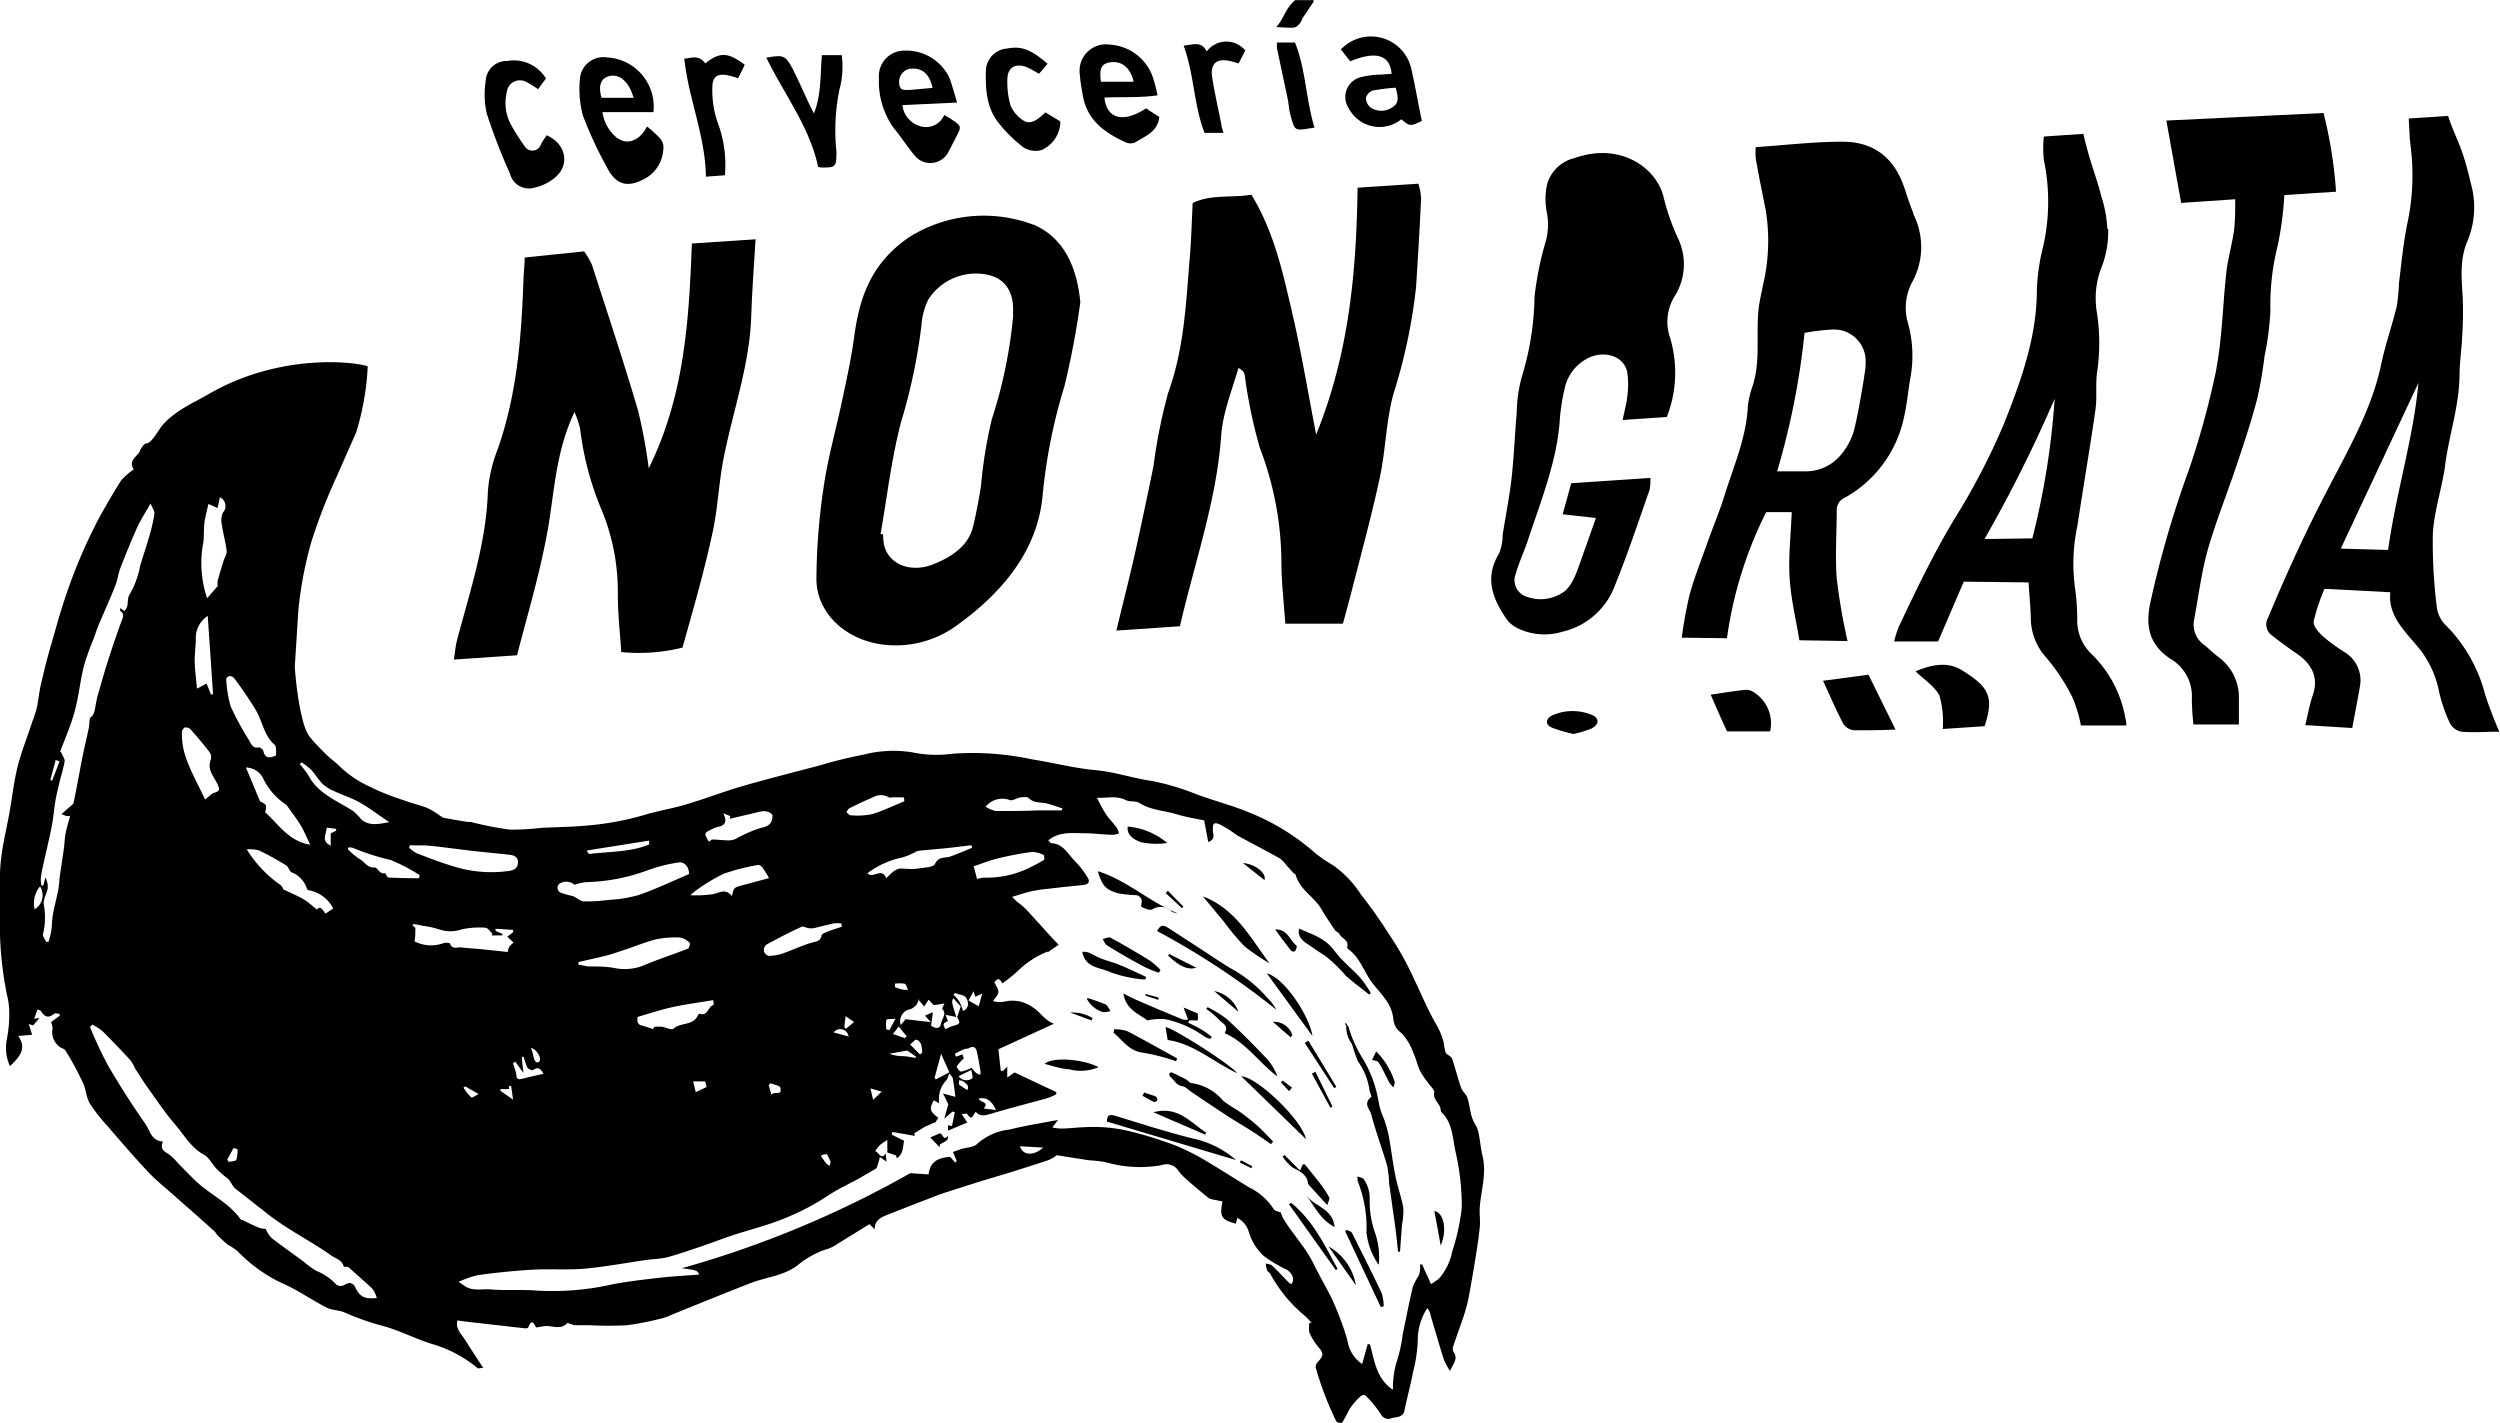 <svg xmlns="http://www.w3.org/2000/svg" viewBox="0 0 231.62 131.82"><defs><style>.cls-1{fill-rule:evenodd;}</style></defs><title>Recurso 2</title><g id="Capa_2" data-name="Capa 2"><g id="Capa_1-2" data-name="Capa 1"><path class="cls-1" d="M154.42,38.65a11.23,11.23,0,0,0,.23-7.61,4.51,4.51,0,0,1,.5-3.59,5.56,5.56,0,0,0,.29-5.42,20.7,20.7,0,0,1-1.31-3.76c-.65-2.72-4-5.14-8.27-3.62a3.47,3.47,0,0,0-2.5,2.34,6.22,6.22,0,0,0-.05,2.68,5.9,5.9,0,0,1-.14,2.83,29.63,29.63,0,0,0-1,5A26.38,26.38,0,0,1,141,34.88a13.26,13.26,0,0,0-.48,3.38c-.18,2-.25,4-.47,6-.2,1.76-.55,3.52-.83,5.28a4.62,4.62,0,0,1-.34,1.75c-1.38,2.25-.59,4.25.79,6.19a2.83,2.83,0,0,0,.95.73,5.67,5.67,0,0,0,4.16.31,6.82,6.82,0,0,0,4.84-4.28c1.19-2.93,2.17-5.9,3.21-8.85a4.26,4.26,0,0,0,.07-1.11l-7.33.49c-.27,1-.52,1.88-.79,2.88l3.08.34c-.6,1.7-1.16,3.29-1.73,4.87a8,8,0,0,1-.45,1,3.8,3.8,0,0,1-.62.84,3.7,3.7,0,0,1-3.5.62,1.61,1.61,0,0,1-1.13-2.16c.28-1,.75-2,1.09-3,1.24-3.76,2.76-7.48,3-11.38a18.1,18.1,0,0,1,.43-2.72,4.07,4.07,0,0,1,1.89-2.72c1.6-1,3.62-.42,3.92,1.14a8.07,8.07,0,0,1,0,2.3c-.08.67-.26,1.34-.43,2.13l4.17-.28"/><path class="cls-1" d="M200.71,11.18c.48,2.68.92,5.12,1.37,7.62l5-.34A24.64,24.64,0,0,1,207,21.2c-.18,1.35-.58,2.69-.73,4-.35,3.11-.38,6.22-1,9.35a77.88,77.88,0,0,1-2.46,8.94,95.66,95.66,0,0,0-3.63,12.54c-.37,2-.08,3.68,1.89,5a4,4,0,0,1,2,3.71,22.68,22.68,0,0,0,.15,2.38l4.21,0c0-.93,0-1.66,0-2.38a4.63,4.63,0,0,0-1.95-3.91c-.4-.31-.77-.66-1.16-1a2.34,2.34,0,0,1-1.06-2.32c.42-2.16.67-4.35,1.26-6.48.74-2.62,1.79-5.21,2.66-7.82.68-2,1.36-4.07,1.91-6.12a37.91,37.91,0,0,0,.71-4.06,27.59,27.59,0,0,0,.55-4.21,22.55,22.55,0,0,1,.68-6.09,30.6,30.6,0,0,0,.61-4.66l4.79-.31a41,41,0,0,0-1.16-7.29l-14.57.7"/><path class="cls-1" d="M124.44,57.7c.3-1.09.54-2,.76-2.82.9-3.55,1.88-7.09,2.64-10.66.55-2.56.57-5.19,1.26-7.73a50.64,50.64,0,0,0,2.1-9.93c.17-2.72.34-5.44.46-8.15a5.49,5.49,0,0,0-.25-1.39l-5.63.37c-.12,7.69-.75,15.25-3.84,22.87-.77-3.94-1.37-7.65-2.23-11.32s-1.64-7.4-3.77-10.9c-1.86.31-3.75-.06-5.44.77-.09,1.78-.13,3.48-.28,5.19-.35,4.16-.51,8.32-2,12.42a50.08,50.08,0,0,0-1.35,6.75q-.84,4.13-1.75,8.25c-.52,2.28-1.1,4.55-1.69,7l5.89-.4c1.36-5.92,3.41-11.69,3.82-17.67.15-2.09,1-4.18,1.6-6.26.48.26.55.49.59.72a45.79,45.79,0,0,0,1.39,6.68,30,30,0,0,1,2,10.58c0,1.87.23,3.74.36,5.71l5.32,0"/><path class="cls-1" d="M60.11,43.42a49.21,49.21,0,0,0-1-5.4c-1.33-4.52-2.82-9-4.27-13.49a7.63,7.63,0,0,0-.72-1.24l-5.51.57c0,.75-.08,1.25-.1,1.76-.19,5.37-.55,10.73-2.4,16a13.43,13.43,0,0,0-.91,3.93c-.14,4.65-1.63,9.15-2.84,13.69-.16.6-.2,1.2-.31,1.87l5.85-.4c1-3.84,2.1-7.55,2.79-11.3s.74-7.42,2.53-11.23a7.75,7.75,0,0,1,.53,1.56,27.83,27.83,0,0,0,2,7.53,19.84,19.84,0,0,1,1.49,7.81c0,1.76.2,3.52.32,5.33A16.67,16.67,0,0,0,63.23,60c1-3.57,2-7,2.76-10.54.52-2.3.59-4.66,1.05-7,.87-4.39,2.42-8.7,2.56-13.15.08-2.33.25-4.66.4-7.14l-5.9.39c-.27,7.11-.67,14.09-4,20.84"/><path class="cls-1" d="M183.87,67.28c.87-2.68.47-3.62-2.15-5.21-1.12-.68-2.48-.63-4.25.13.76.74,1.82,1.41,2.23,2.28a8.89,8.89,0,0,1,.29,3.06l3.88-.26"/><path class="cls-1" d="M175.62,67.6c-.87-1.78-1.67-3.38-2.51-5.09l-4.21.56c.65,1.42,1.22,2.73,1.88,4a1.35,1.35,0,0,0,1,.59c1.2,0,2.4,0,3.88-.07"/><path class="cls-1" d="M164,67.75a3.39,3.39,0,0,0-1.39-3.53,1.35,1.35,0,0,0-.88-.31c-1.1.11-2.2.3-3.24.45.54,1.22,1,2.3,1.52,3.4h4"/><path class="cls-1" d="M145.79,68a10.38,10.38,0,0,0,1.65-.5c.76-.38.75-1,0-1.28a4.66,4.66,0,0,0-3.5,0c-.72.29-.85.87-.19,1.18a13.37,13.37,0,0,0,2.07.61"/><path class="cls-1" d="M177.29,19.82c-.29-.73-.54-1.46-.78-2.2-.93-2.94-2.83-4.5-5.84-4.49-2.64,0-5.28.32-8,.5a5.7,5.7,0,0,0,0,1.09c.28,1.56.59,3.12.91,4.68a17.74,17.74,0,0,1-.22,6.92c-.16.8-.36,1.61-.44,2.42-.23,2.31.19,4.62-.51,6.93a8.52,8.52,0,0,0-.48,2c-.13,2.9-1.36,5.64-2.22,8.43-.4,1.28-.94,2.55-1.39,3.82-.61,1.72-1.29,3.43-1.78,5.16a40.88,40.88,0,0,0-.73,4l4.19.05a37.41,37.41,0,0,1,3.63-11.68H166c-.08,2.07-.31,4-.2,6s.58,3.84.91,5.87l4.46.07a56.69,56.69,0,0,1-1-5.78c-.16-2.12,0-4.26,0-6.39a1.24,1.24,0,0,1,.79-1.13,11.15,11.15,0,0,0,5.45-7.47c.28-1.21.37-2.44.59-3.65a11.3,11.3,0,0,0-.22-5,5.06,5.06,0,0,1,.41-3.89,6.73,6.73,0,0,0,.08-6.23m-4.55,15.07c-.31,1.71-.55,3.43-1,5.13a6.17,6.17,0,0,1-1.19,2.12,4.25,4.25,0,0,1-3.37,1.5l-2.51,0a70.9,70.9,0,0,0,2.54-12.83,19.84,19.84,0,0,1,2.59-.31,2.93,2.93,0,0,1,3.07,3,6.3,6.3,0,0,1-.15,1.36"/><path class="cls-1" d="M226.54,43.05c.37-2.76,1.3-5.47,1.33-8.25,0-1.18.19-2.36.24-3.54a34.85,34.85,0,0,0,.06-3.54c-.09-1.81-.33-3.61.44-5.41a8.08,8.08,0,0,0,.33-5.24c-.24-1-.38-1.57-.68-2.53-.43-1.39-.92-2.19-1.45-3.8l-3.65.24c.11,1.64.06,1.67.19,2.66a21.16,21.16,0,0,1-.33,7.13c-.37,1.84-.53,3.61-.76,5.47a18.77,18.77,0,0,1-.2,2.12c-.43,1.79-1.05,3.52-1.43,5.31-.82,4-2.86,7.62-4.78,11.31-2.11,4-4,8.12-5.72,12.26a1.23,1.23,0,0,0,.35,1.62c.72.57,1.47,1.12,2.24,1.65,1.5,1,2.11,2.28,1.56,3.88-.3.86-.45,1.76-.7,2.79l4.35.27c.26-1.38.5-2.64.72-3.89a3.06,3.06,0,0,0-1.46-3.16,15.75,15.75,0,0,1-2-1.47c-.41-.39-.9-.94-.83-1.38a18.21,18.21,0,0,1,1-3l6.1.32c-.26,2.28,1.53,3.76,2.84,5.42A9.45,9.45,0,0,1,226,64.2a14.22,14.22,0,0,0,1,2.84,1.52,1.52,0,0,0,1.05.75c1.12.1,2.26,0,3.51,0a36.25,36.25,0,0,1-1.33-3.48A14,14,0,0,0,226.67,58a2.93,2.93,0,0,1-.88-1.57,47.48,47.48,0,0,1-.39-7c.12-2.12.86-4.23,1.14-6.35m-5.29,7.87-4.38-.12,7.19-15.35c-.45,5.07-2.06,10.13-2.81,15.47"/><path class="cls-1" d="M150.14,25.63a1.23,1.23,0,0,1-1.22,1.26.73.73,0,0,1-.85-.8,1.31,1.31,0,0,1,1.12-1.32.79.79,0,0,1,.95.86"/><path class="cls-1" d="M195.24,21.22a11.28,11.28,0,0,0-.55-3c-.52-2.06-1.05-3.11-1.67-5.82l-3.66.25a9.92,9.92,0,0,0,0,2.18,18.78,18.78,0,0,1-.08,8.07,18.73,18.73,0,0,0-.57,4c0,4.29-1.45,8.35-3.06,12.39A62.9,62.9,0,0,1,181,48.2c-1.94,3.25-3.53,6.58-5.11,9.93a10.83,10.83,0,0,0-.4,1.3l4.07,0,2.38-5.54,6,.07c.08,1.21.18,2.24.21,3.29a5.47,5.47,0,0,0,1.42,3.66A18.52,18.52,0,0,1,192,64.59a12.44,12.44,0,0,1,.79,2.62H197c0-.39-.08-.61-.12-.83a10.83,10.83,0,0,0-3.09-5.77,4.3,4.3,0,0,1-1.34-3,20.85,20.85,0,0,0-.22-3.26,16.82,16.82,0,0,1,.25-5.7c.53-3.56,1.15-7.12,1.66-10.69.16-1.13,0-2.27.14-3.4a18.5,18.5,0,0,0,0-5.56,7.94,7.94,0,0,1,.5-4.44,9.19,9.19,0,0,0,.54-3.35M188.3,49.88l-4.44.06a128.72,128.72,0,0,0,6.5-13,71.75,71.75,0,0,1-2.06,12.91"/><path class="cls-1" d="M95.74,20.82A13,13,0,0,0,84.19,22c-3.61,2.49-4.59,5.77-5.06,9.26-.26,1.94-.69,3.87-1.1,5.8-.56,2.69-1.33,5.36-1.72,8.06a59.39,59.39,0,0,0-.67,8.51c0,3.2,2.77,5.74,6.35,6.11a9.57,9.57,0,0,0,6.7-1.83c4.56-3.28,7.53-7.27,7.92-12.15a50.61,50.61,0,0,1,2-9.95A76.44,76.44,0,0,0,100.09,28c-.37-3.89-1.93-6.15-4.35-7.2m-1.86,8.34a44.24,44.24,0,0,1-2,9.74,43,43,0,0,0-1,6.19c-.21,1.26-.43,2.51-.74,3.76-.4,1.63-1.8,2.7-3.62,3.43-2.19.88-4.23,0-4.63-1.83a6,6,0,0,1-.07-.94l-.24,0c.61-3.45,1-6.94,1.89-10.35a52.26,52.26,0,0,0,1.9-9A6.54,6.54,0,0,1,86,27.76a5.24,5.24,0,0,1,5.52-2.3c1.72.38,2.49,1.76,2.32,3.7"/><path class="cls-1" d="M60,11.75c.22.2.37.31.5.44.48.47,1.09.83.95,1.7A3.3,3.3,0,0,1,60,16.4c-1.47.89-2.79,1.07-3.78-.92A36.15,36.15,0,0,1,54,10.69a9.6,9.6,0,0,1-.26-3.51,2.18,2.18,0,0,1,2.5-1.86,4.57,4.57,0,0,1,4.3,5.07l-4.72,0A3.68,3.68,0,0,0,57,12.63c.95.88,2.19.52,2.93-.88M58.68,9c-.42-1.47-1.33-2.2-2.27-1.94-.75.22-1,.86-.68,2l3,0"/><path class="cls-1" d="M88.68,9.5l-5.08.24a2.33,2.33,0,0,0,1.53,1.91,1.83,1.83,0,0,0,2.35-1c.26.16.49.28.7.42.91.63.91.64.41,1.62-.25.46-.47.93-.72,1.39a1.88,1.88,0,0,1-3.13.33c-.68-.82-1.26-1.73-1.94-2.55a7.42,7.42,0,0,1-1.37-4.63,2.36,2.36,0,0,1,2.38-2.54A4.42,4.42,0,0,1,88,7.3c.23.67.42,1.36.67,2.2M86.4,8.14c-.29-1.33-1-1.89-2.09-1.77a1.23,1.23,0,0,0-1,1.37c.06.55.25.65,1.12.58l2-.18"/><path class="cls-1" d="M50.59,7.27c-.24.31-.47.61-.73,1a9.25,9.25,0,0,0-1-.62,1.23,1.23,0,0,0-1.91.9,4.23,4.23,0,0,0,.39,3,19.34,19.34,0,0,0,1.27,2,.83.83,0,0,0,1.51-.19c.15-.29.35-.56.52-.83,1.87.82,2.2,2.84.68,4a4.26,4.26,0,0,1-1.71.83,1.81,1.81,0,0,1-2.36-1.27,55,55,0,0,1-2.15-5.56A8.09,8.09,0,0,1,45,7.5a1.94,1.94,0,0,1,2-1.85,3.47,3.47,0,0,1,3.58,1.62"/><path class="cls-1" d="M107.26,8.83c-1.74.25-3.35.13-4.94.21.21,2,1.77,2.37,3.86,1l1.23.8c-.17,1.41-1.33,1.77-2.23,2.35a1.08,1.08,0,0,1-.88,0c-2-.91-3.65-2.1-4-4.48a18.09,18.09,0,0,1-.27-1.92,2.45,2.45,0,0,1,2.85-2.65,4.5,4.5,0,0,1,3.9,2.93,15.08,15.08,0,0,1,.46,1.74m-2.21-1.25c-.32-1.33-1.13-1.95-2.2-1.78-.79.12-1,.59-.83,1.79h3"/><path class="cls-1" d="M124.25,4.56a3.83,3.83,0,0,1,6.48,1.71c.38,1.63.65,3.29,1,4.93-1.05.52-1.13.51-1.9-.15a3.21,3.21,0,0,1-4.86-1A1.89,1.89,0,0,1,126,7.17a8.26,8.26,0,0,1,1.58-.25c.45,0,.9-.06,1.35-.08-.15-1.75-1.44-2.15-3.83-1.16l-.89-1.12m5.05,3.57a16.72,16.72,0,0,0-2.07.26,1,1,0,0,0-.64.67,1.2,1.2,0,0,0,.39.87,1.78,1.78,0,0,0,2,.05c.59-.37.68-.68.37-1.85"/><path class="cls-1" d="M71,5.34c1.63-.27,1.75-.23,2.46,1.08C74,7.5,74.49,8.6,75,9.7l.41.82c.71-1.83.57-3.62.74-5.41l1.83,0a7.94,7.94,0,0,1-.2,3.16A18.66,18.66,0,0,0,77.49,14a1.93,1.93,0,0,1,0,.34c0,1.07-.13,1.18-1.19,1.18-.14,0-.29,0-.5-.06C75,11.73,72.66,8.75,71,5.34"/><path class="cls-1" d="M97.06,5.9l-.79.93c-.41-.22-.76-.44-1.14-.6-1-.42-1.8,0-1.8,1.12a7.88,7.88,0,0,0,.28,2.38,3.06,3.06,0,0,0,1.11,1.37c.61.46,1.21.21,2.13-.69l1.39.84a2.92,2.92,0,0,1-1.76,2.66,2.08,2.08,0,0,1-1.94-.48,13.18,13.18,0,0,1-1.94-1.94c-1.22-1.45-1.3-3.23-1.26-5a2.13,2.13,0,0,1,2-2c1.28-.24,2.17.08,3.73,1.43"/><path class="cls-1" d="M67.11,16.24l-1.71.13c-.05-3.8-1.61-7.21-2-10.93.66-.08,1.39-.37,1.94.44C66.66,4.81,67.43,4.81,69,6c-.19.4-.4.82-.62,1.25a8.47,8.47,0,0,0-1.07-.3C66.4,6.82,66,7.17,66,8.07a9,9,0,0,0,.49,3.28,11.08,11.08,0,0,1,.67,4.89"/><path class="cls-1" d="M111.8,4.77a2.26,2.26,0,0,1,3.57-.09l-.61,1.19c-.34-.09-.62-.18-.91-.24-1.18-.22-1.74.31-1.54,1.56.23,1.46.56,2.91.85,4.36,0,.22.11.43.19.76H111.6c-1-2.54-.95-5.39-1.94-8.09.85-.05,1.62-.47,2.14.54"/><path class="cls-1" d="M121.74,11.83c-1.87.29-1.75.4-2.21-1.29-.12-.44-.13-.91-.22-1.35-.33-1.57-.67-3.14-1-4.71a5.29,5.29,0,0,1,0-.54h1.67c1,2.49,1,5.23,1.81,7.9"/><path class="cls-1" d="M118.27,2.51c1.87.1,1.75.13,2.2-.4a2.58,2.58,0,0,0,.22-.44l1-1.49a.49.49,0,0,0,0-.17H120c-.94.79-1,1.66-1.77,2.51"/><path class="cls-1" d="M27.31,61.79c.12,1.78.56,5.32,1.31,6.36a7.45,7.45,0,0,0,.57.69c.38.41.77.81,1.17,1.19s.87.69,1.23,1.09a10.23,10.23,0,0,0,2.68,1.77,21.61,21.61,0,0,0,3.14,1.25c.72.29,1.49.44,2.21.73a7.6,7.6,0,0,1,1.21.75c.08,0,.15.13.24.14q1.11.21,2.25.39c.2,0,.4,0,.6.08a31.26,31.26,0,0,0,3.29.63,22.38,22.38,0,0,0,2.94-.16c1.31-.07,2.63-.08,3.94-.19a27.34,27.34,0,0,0,5.59-1c1.29-.4,2.65-.6,3.94-1,1.72-.51,3.39-1.16,5.11-1.66,2.39-.69,4.8-1.3,7.2-1.93a41.5,41.5,0,0,1,4.06-1,11.06,11.06,0,0,1,4.52-.22,11,11,0,0,0,3.75.13,26.17,26.17,0,0,1,7.34.52c2,.32,3.89.81,5.85,1,1.8.15,3.49.75,5.24,1a22.78,22.78,0,0,1,4.22,1.26c1.67.61,3.42,1.06,5.06,1.76a21.07,21.07,0,0,1,5.48,3.32,11.82,11.82,0,0,0,2,1.44,9.8,9.8,0,0,1,2.65,2.76,44.64,44.64,0,0,1,2.65,3.76,25.93,25.93,0,0,1,1.67,2.83c.87,1.72,1.59,3.52,2.51,5.2a6.63,6.63,0,0,1,.86,2.06c0,.31.11.61.16.83.22.19.51.32.59.53.3.88.52,1.8.83,2.68.12.34.47.59.58.92.19.57.23,1.19.41,1.77s.47.85.58,1.3c.19.77.23,1.59.42,2.36.38,1.6-.14,3.14-.26,4.7-.05.61.06,1.22,0,1.83-.09.93-.23,1.85-.38,2.78-.22,1.35-.45,2.71-.71,4.06a15.89,15.89,0,0,1-.47,1.63c-.29.86-.61,1.71-.89,2.57a.71.71,0,0,0,0,.54c.48.63,0,1.08-.31,1.78a6.24,6.24,0,0,1-.58-1.09c-.42-1.34-.81-2.69-1.2-4a1.4,1.4,0,0,0-.33-.73,5.45,5.45,0,0,0-.87,2.67,13.6,13.6,0,0,1-.43,3.2c-.23,1.2-.56,2.38-.8,3.58-.14.71-.75.61-1.19.74a.77.77,0,0,1-1-.35,10.17,10.17,0,0,0-1.31-1.63c-.35-.39-.61,0-.84.2a6.47,6.47,0,0,0-.79,1,13.48,13.48,0,0,1-.68,1.24c0,.05-.47-.05-.52-.17-.4-.83-.77-1.67-1.09-2.52s-.58-1.64-.82-2.48a.67.67,0,0,1,.22-.51c.55-.61.53-.79,0-1.41a5.67,5.67,0,0,1-.79-1.28,2.42,2.42,0,0,1,0-.93l.21,0c-.26-.25-.49-.53-.77-.75a13.21,13.21,0,0,1-3.06-3.76c-.08-.14-.25-.22-.31-.36a3.09,3.09,0,0,1-.12-.62c.2.06.45.06.58.19.51.47,1,1,1.46,1.48a2,2,0,0,0,.32.25c.34-.39.17-1-.46-1.37a11.8,11.8,0,0,1-2.1-1.26,5,5,0,0,1-1.34-2.11,2.16,2.16,0,0,0-1.09-1.41l-.15.54c-1.34-.37-1.5-.63-1.23-2.06l-.95-.19a.93.93,0,0,1-.37-.15c-.73-.6-1.45-1.2-2.16-1.83a5.21,5.21,0,0,1-.69-.79,1.3,1.3,0,0,0-1.48-.4,11.39,11.39,0,0,1-5.19-.28,12.68,12.68,0,0,0-1.51-.17l-3-.47a3.91,3.91,0,0,1-.74.44c-1.27.43-2.55.83-3.84,1.23-1,.31-2,.59-3,.91s-2.09.66-3.12,1q-2.5.95-5,1.94c-.57.23-1.16.46-1.18,1.35l-.47-.49c-1.07.66-2.14,1.32-3.23,2a3.42,3.42,0,0,1-.88.37,8.39,8.39,0,0,0-2.6,1.48c-1.28.95-2.87,1.06-4.29,1.61-2.45.95-4.88,1.95-7.31,2.93a4.53,4.53,0,0,1-.84.32,28.59,28.59,0,0,1-3.29.66,33.26,33.26,0,0,1-3.46,0c-.47,0-1,0-1.42,0a1.42,1.42,0,0,1-.33-.11c-.12,0-.31-.13-.35-.09-.64.7-1.44.18-2.16.29l-.72.12c-.19-.29-.4-.91-.74,0,0,.07-.25.08-.37.07L44,122.54c-.54-.05-1.08-.13-1.63-.2-.17.8.37,1.24.7,1.77.53.84,1.08,1.67,1.7,2.63-.34,0-.48.08-.54,0A11.8,11.8,0,0,0,40,124.51c-1.47-.46-2.86-1.18-4.33-1.61A24.25,24.25,0,0,1,32,121.63c-.53-.26-1.21-.22-1.73-.48-1.34-.68-2.57-1.56-3.93-2.17A13.94,13.94,0,0,1,22,115.91a7.34,7.34,0,0,0-.92-.61c-.32-.26-.61-.55-.9-.83-.13-.13-.21-.31-.35-.43-1.19-1.07-2.4-2.13-3.6-3.19-.85-.76-1.75-1.47-2.52-2.29-1.34-1.42-2.6-2.9-3.87-4.37a13.65,13.65,0,0,1-1.54-2c-.32-.55-.33-1.27-.61-1.86-.47-1-1-2-1.58-2.92a.51.51,0,0,0-.24-.24,1.63,1.63,0,0,1-1-1.84,1.76,1.76,0,0,0-.14-.63l.82-.61-.06-.17c-.16,0-.39-.07-.48,0-.59.51-.94.22-1.26-.31,0,0-.12,0-.26-.11l-.33.9.5-.09L3.07,95l-.4-.13c.1.35.18.62.31,1l-1.29.11c.82,1.18.13,1.94-.77,2.8A4.12,4.12,0,0,1,.63,96.3a11.59,11.59,0,0,0,.22-2.71,6.51,6.51,0,0,0-.21-1.44A33.23,33.23,0,0,1,0,84.5c0-1.51-.08-3,.06-4.54s.51-3,.78-4.47.43-3,.78-4.41.85-2.63,1.28-3.94c.17-.52.38-1,.5-1.54.16-.68.21-1.39.36-2.07.3-1.3.62-2.6,1-3.88s.64-2.3,1-3.41a49.07,49.07,0,0,1,3.55-8.5c.63-1.09,1.24-2.19,1.93-3.25a6.55,6.55,0,0,1,1.15-1c-.31-.52-.23-.81.38-1.41.17-.16.22-.43.37-.63s.28-.37.42-.37c.48,0,1.14-1.26,1.43-1.61,1.16-1.4,3-2.18,4.08-2.81,6.89-4.1,14.09-3.09,15-2.72A24.56,24.56,0,0,1,33,40.05l-1.76,4a52.26,52.26,0,0,0-2.4,6.17,36,36,0,0,0-1.2,6.36M88.7,94.18l.31-.94-.68-.75c-.18.3-.18.3.27,1.73l-1-.2.22.58c-.47.23-.48.26-.24.75.21-.09.4-.19.61-.27s.53-.11.65-.28-.11-.41-.18-.62M86.59,104l-.88.38-1,.61s0,.17.07.25L83.39,105l-.72-.13-.06.25,1.16.57c-.14.58-.07,1.27-.69,1.61l-.06-.25-.81-.27c0-.35,0-.69,0-1.16a5.39,5.39,0,0,0-.69.47,4.56,4.56,0,0,0-.44.56c.36.11.54.86,1,.21,0,.24,0,.48.07.77l-.63-.43c-.08.3-.14.53-.21.75s-.08.26-.17.32c-.47.3-1,.58-1.44.85-1,.55-2,1-3,1.66A22.62,22.62,0,0,1,72.38,113c-1.44.57-2.95.94-4.42,1.42-1,.33-2,.72-3,1.06s-2.07.71-3.13,1c-.63.16-1.31.16-2,.26-1.89.27-3.78.63-5.68.8-1.64.14-3.29,0-4.93.1s-3.27.27-4.9.49a9.75,9.75,0,0,0-1.83.63l.61.42c.73.46,1.56.22,2.33.28,1.37.12,2.77,0,4.14.1a25,25,0,0,0,7.21-.58c1.49-.27,3-.45,4.52-.62,1.14-.13,2.29-.18,3.48-.27-.2-.4-.2-.4-1.62-.59a94.61,94.61,0,0,0,21.18-8.81l1.69.12c.13-1.09.74-1.54,2-1.63l.47.53.14-.14-.35-.84.78-.28c.5-.15,1.17-.15,1.47-.48a5.39,5.39,0,0,1,3-1.32c1.41-.36,2.86-.58,4.48-.89l-.52.7a5,5,0,0,0,.75.1c.76,0,1.53-.11,2.29-.13a14,14,0,0,1,4,.35,34.58,34.58,0,0,1,4.57,1.43,21.54,21.54,0,0,1,2.62,1.34c1.34.79,2.65,1.64,4,2.46a5.66,5.66,0,0,1,2.27,2c.1.19.47.24.67.33a3.06,3.06,0,0,0,.19.49c.83,1.43,2,2.6,2.77,4.12.54,1.11,1.17,2.18,1.72,3.29a25.51,25.51,0,0,1,1.5,4,3.21,3.21,0,0,0,1.35,2.14c.19-.67.35-1.25.51-1.84a1.47,1.47,0,0,0,.21,0c.43,1.51.57,3.17,2.13,4.22a8.8,8.8,0,0,1,.31-2.47,13.14,13.14,0,0,0,.59-2.62c.31-1.48.6-3,.94-4.43a5.06,5.06,0,0,1,.52-1,1.74,1.74,0,0,0,.15-.54,3.37,3.37,0,0,0,0-.55l.21,0c.14.35.29.7.44,1s.24.55.37.82a4.42,4.42,0,0,0,.78-.56,5.34,5.34,0,0,0,1.18-2.45,20.23,20.23,0,0,0,.89-4.06,22.43,22.43,0,0,0-.58-5.21c-.27-1.24-.26-2.63-1.28-3.63a.31.31,0,0,1-.09-.19c0-.61-.78-1-.59-1.66,0-.11-.09-.27-.17-.38a12.09,12.09,0,0,1-1.09-1.49c-.31-.59-.43-1.28-.72-1.88a5.12,5.12,0,0,0-1.08-1.76,1.71,1.71,0,0,1-.74-1.33,3.74,3.74,0,0,0-.58-1.57c-.42-.66-1-1.23-1.47-1.87-.71-1-1.07-2.24-2.13-3a.21.21,0,0,1-.1-.17c.21-.66-.49-.79-.7-1.2-.08-.17-.33-.24-.44-.4-.43-.64-.86-1.27-1.25-1.94-.67-1.15-2-1.78-2.38-3.17,0-.07-.15-.11-.21-.18l-.63-.69a3.11,3.11,0,0,0-.61-.64c-1.13-.64-2.3-1.24-3.44-1.86l-.54-.29a12.61,12.61,0,0,0-1.57-1c-.6-.25-.69-.1-.67.56,0,.33.3.79-.43,1.06-.13-.68-.24-1.31-.38-2-.73-.16-1.64-.29-2.5-.56-1.17-.36-2.44-.37-3.52-1.07-.32-.2-.85-.07-1.2-.24-.91-.46-1.81-.18-2.72-.23.31.57.55,1.09.87,1.56s.71.83,1,1.26a1.54,1.54,0,0,1,.18.48,1.78,1.78,0,0,1-.49.13c-.87,0-1.74-.13-2.6-.14-1.19,0-2.41-.2-3.46.66.1.09.19.25.29.26,1.11.06,1.52,1,2.19,1.67a7.86,7.86,0,0,1,1.16,1.51c.27.41.07.64-.39.69-1.07.11-2.14.22-3.21.35a14.37,14.37,0,0,0-1.62.24c-.55.12-1.08.31-1.77.51.17.16.31.32.46.45a10,10,0,0,1,.78.65c.79.85,1.57,1.72,2.35,2.58.23.26.48.51.72.76l-.93.65s-.1,0-.14,0a8.37,8.37,0,0,0-2.49,1.57,13.24,13.24,0,0,1-1.66,1.36c-.36-.73-.57-.23-.74-.11.16.35.4.65.38.92s-.31.54-.49.83a2.39,2.39,0,0,0,1,.06,3.19,3.19,0,0,1,2.63.49c.68.39,1.13,1.22,2,1.55l-5.14,2.36c.07.61.14,1.31.22,2h.22l.38-.38c0,.36,0,.62,0,1l.68-.47,3.86,1.82,0,.21a7.83,7.83,0,0,1-.79.34c-1.74.49-3.5.93-5.23,1.45-.54.16-1,.31-1.44-.17-.24.22-.33.94-.78.2,0-.07-.34,0-.52,0l.52.79-1.79.75c0-.16,0-.33,0-.49.12,0,.36.08.36.07.1-.42.19-.86.27-1.28l-.21-.07-.77.67c.12-.44.25-.89.38-1.34-.15-.32-.31-.64-.5-1l1.16.31c-.09-.61-.14-1.14-.24-1.66,0-.18-.22-.34-.33-.51-.07.17-.12.34-.19.5a.46.46,0,0,1-.11.16A2.48,2.48,0,0,0,87,102c0,.06,0,.11,0,.2l-.49-.25c-.43.81-.37,1,.43,1.62l-.3.44m-81-34.36c.16.39.38.65.35.88a15.17,15.17,0,0,1-.39,1.58c-.16.67-.33,1.34-.45,2s-.2,1.64-.36,2.46c-.24,1.21-.53,2.41-.8,3.62a11.08,11.08,0,0,0-.21,1.15,3.46,3.46,0,0,0,.06.71H4l.21-.75a1.86,1.86,0,0,1,.21,1c-.08.51-.44,1-.36,1.51a6.56,6.56,0,0,1-.09,2.79c0,.18.2.44.32.66l.2,0a7.85,7.85,0,0,0,.26-1c.07-.51.06-1,.15-1.52.14-.78.35-1.54.5-2.31.08-.46.1-.93.16-1.4.12-.81.25-1.62.36-2.44.07-.51.07-1,.19-1.54.2-.88.5-1.73.69-2.6.31-1.42.55-2.85.83-4.28.19-.92.41-1.83.6-2.75.08-.34,0-.87.21-1s.32-.5.37-.79.13-.77.23-1.15c.29-1,.58-2.05.9-3.07.43-1.34.88-2.68,1.37-4,.14-.36.16-.59-.18-.81,0,0,0-.12,0-.26l.39.26c.52-.45.13-1.08.56-1.64A8.65,8.65,0,0,0,13,52.36c.29-.92.59-1.84.86-2.77a15.58,15.58,0,0,0,.45-2c0-.27-.21-.58-.36-.94-.46.81-.89,1.45-1.21,2.15-.57,1.26-1.09,2.55-1.59,3.84-.2.53-.26,1.11-.47,1.63-.47,1.19-1,2.36-1.5,3.53-.18.42-.32.86-.47,1.29a24.79,24.79,0,0,0-.94,2.62c-.34,1.38-.48,2.82-.85,4.19S6,68.49,5.56,69.66m9.54,36.1c-.27.6,0,.87.47,1.13a4.06,4.06,0,0,1,.83.78c.53.53,1.05,1.08,1.59,1.61,1.36,1.35,3.23,2.12,4.35,3.75,0,0,.08,0,.12,0,.51.24,1,.5,1.54.72a2.32,2.32,0,0,0,.62.11,3,3,0,0,0,.56.86c1,.76,2,1.47,3,2.2a6.91,6.91,0,0,0,1.1.81,5.32,5.32,0,0,1,1.92,1.32.77.77,0,0,0,.71,0c.42-.28.79-.23,1,.21.41.87.87,1.12,2,1a2.69,2.69,0,0,0-.4-.85c-.71-.68-1.46-1.32-2.22-2-.1-.09-.44,0-.45-.09-.17-.6-.74-.71-1.15-1-1.95-1.38-4.11-2.43-6-3.93-.94-.75-1.89-1.48-2.84-2.23-.36-.28-.44-.71-.79-1a8.06,8.06,0,0,1-1-.88c-.4-.41-.66-1-1.13-1.28-1.25-.66-1.87-1.86-2.73-2.85s-1.62-2.13-2.4-3.22c-.44-.61-.85-1.26-1.26-1.9a4.92,4.92,0,0,0-.44-.78c-.85-.93-1.72-1.83-2.61-2.72a5.49,5.49,0,0,0-.93-.6c-.07.07-.15.14-.22.22A37,37,0,0,0,10,98.7c1.09,1.86,2.24,3.68,3.48,5.44.42.61.55,1.59,1.64,1.62M53.19,83.07c.35.18.63.44.91.44a14.85,14.85,0,0,0,2.31-.14,12.14,12.14,0,0,0,2.77-.45c1.58-.55,3.11-1.28,4.66-1.94,0-.69-.45-1.18-1-1.07a14.6,14.6,0,0,0-2.7.67,17.65,17.65,0,0,1-5.87,1.15,5.2,5.2,0,0,0-1.05.24,1.17,1.17,0,0,0-1.32-.14.49.49,0,0,0,.12.9c.42.15.86.24,1.2.34m.37,6.07a1.85,1.85,0,0,0,0,.23c.33.06.65.14,1,.17.75,0,1.51,0,2.26.13a4.79,4.79,0,0,0,2.62-.16c1.39-.6,2.85-1.06,4.26-1.62.12,0,.23-.5.17-.54a1.69,1.69,0,0,0-.89-.49,8.89,8.89,0,0,0-2.25.17c-1,.26-2,.68-3,1-.51.17-1,.35-1.54.49-.85.22-1.72.4-2.57.6M38,78.3l-.11.22a3.05,3.05,0,0,0,.69.52c1.1.43,2.2.85,3.32,1.19a11.68,11.68,0,0,0,5.32.45c.49-.08.75-.3.77-.78s-.34-.66-.77-.71c-1.21-.13-2.43-.24-3.64-.38s-2.51-.33-3.76-.45c-.61-.07-1.22,0-1.82-.06m-17.83-24a1.47,1.47,0,0,1,0-.49c.16-.63.36-1.25.55-1.87.09-.3.32-.62.28-.9-.09-.79-.32-1.56-.43-2.34a1.9,1.9,0,0,1,.07-1.19.9.9,0,0,0-.27-1.44c-.07.35-.14.67-.21,1l-.85-.38c-.14.64-.3,1.19-.37,1.75-.09.73,0,1.47-.17,2.19a10.22,10.22,0,0,0,.42,4.8l1-1.16M38.37,87.2a3.38,3.38,0,0,0,2.67.2.93.93,0,0,1,.64,0c.22.63.73.32,1.1.38.57.08,1.15.09,1.72.15l2.54.27a1.83,1.83,0,0,1,.14-.48,2.48,2.48,0,0,1,.4-.39L47,86.78l.54-.41,0-.22-1.63-.1,0,.2.63.27a.78.78,0,0,1,0,.14h-1l.09-.15c-.22-.2-.44-.55-.66-.56a7.91,7.91,0,0,0-2.18.15,3.22,3.22,0,0,1-2.12,0,8.74,8.74,0,0,0-1.53-.33c-.26-.07-.53-.11-.79-.16,0,0-.07.05-.15.11l.28.23c0,.5,0,.84-.06,1.23M25.57,70c0-.34.06-.84-.13-1-1-.87-1.12-2.19-1.75-3.23s-1.29-2-2-2.94a.55.55,0,0,0-.42-.19c-.11,0-.31.17-.31.24a10.62,10.62,0,0,0,.41,2.56,26,26,0,0,0,1.71,3.15c.2.35.34.78.91.65.11,0,.38.2.41.34.15.68.54.68,1.13.43m.68,12.37c.64.3,1.1.51,1.56.74a5.19,5.19,0,0,1,.75.46c.28.21.53.44.84.69.37-.45.58.16.81.37l.7-.47a3.17,3.17,0,0,0-2.25-1.69c-.07,0-.16-.06-.17-.11A2.44,2.44,0,0,0,27,80.81c-.21-.11-.27-.51-.48-.63A28.15,28.15,0,0,0,24,78.79a3.58,3.58,0,0,0-1.14-.1A11.12,11.12,0,0,0,26,82a1,1,0,0,1,.22.31m-7.2-8.26c.4-.3.6-.54.85-.61.51-.15.5-.32.28-.78-.33-.72-1-1.37-.61-2.31a.85.85,0,0,0-.16-.71c-.55-.72-1.14-1.41-1.74-2.08a.62.62,0,0,0-.54-.15.61.61,0,0,0-.25.51A7.27,7.27,0,0,0,17,69.42a10.18,10.18,0,0,0,.57,1.66c.43,1,.91,1.89,1.44,3m5.56,1.18c1.27,1.13,2.17,2.68,4.17,3-.32-.66-.56-1.26-.89-1.81s-.79-1.14-1.19-1.71a.67.67,0,0,0-.17-.2,6.07,6.07,0,0,1-2.07-2.34,1.82,1.82,0,0,0-1.64-1.09c.43,1,.84,2,1.31,3.13.62.31.64.34.48,1m65.92,6.21a2.79,2.79,0,0,1,.66-.14,8.93,8.93,0,0,0,4.39-1,12.39,12.39,0,0,0,1.19-.65c.06,0,0-.39,0-.42a2.41,2.41,0,0,0-1.1-.31,28.43,28.43,0,0,0-3.14.59c-.76.18-1.5.48-2.28.74.12.45.22.82.32,1.22M59.06,94.27c0,.25-.11.65.49.77a9.84,9.84,0,0,1,.94.3l.15-.22.68,0c.43.09.93.33,1.06.2.67-.64,1.88-.25,2.29-1.29,0,0,.12-.12.16-.11.76.27.76-.7,1.29-.82,0,0,0-.24-.05-.44-1.29.22-2.55.38-3.78.65-1.06.23-2.09.58-3.23.91M65.68,78c.13-.09.23-.23.32-.22.51,0,1,.08,1.52.08a1.66,1.66,0,0,0,.69-.16,11.94,11.94,0,0,1,2.29-1c.81-.15,1.08-.49,1.07-1.21-.47-.48-1-.34-1.55-.2-.8.2-1.61.38-2.42.57l.06-.25L67,75.34c.44.86.11,1.15-.52,1.28a2.34,2.34,0,0,0-.5.19c-.78.38-.78.39-.29,1.18m5.56,3.37a9.78,9.78,0,0,0-.62-1c-.09-.12-.29-.25-.41-.22a19.64,19.64,0,0,0-3.17.81,17.11,17.11,0,0,0-2.61,1.58,4.45,4.45,0,0,0-.47.41,10,10,0,0,0,1.84-.07c.66,0,1.36-.7,2,.16.17-.79.18-.79.92-1l2.54-.68m10.86,0a5.23,5.23,0,0,1,.48-.47,1.66,1.66,0,0,1,.74-.41c.55,0,1.12.09,1.67,0s1.45-.1,1.6-.42c.35-.76,1-.52,1.44-.7.68-.25,1.36-.53,2-.8L90,78.31c-.8.09-1.6.2-2.4.28s-1.54.14-2.31.21a2,2,0,0,0-.42.1,5.6,5.6,0,0,1-1.35.56,8,8,0,0,0-3.15,1.44c.5.57,1.28-.58,1.73.43M78,85.85l-.06-.3a4,4,0,0,0-.69,0c-.61.13-1.2.29-1.8.43A1.37,1.37,0,0,1,75,86c-.25,0-.56-.22-.75-.13-1.1.51-2.19,1.07-3.26,1.66a.65.65,0,0,0-.21.58c0,.18.29.45.45.45a4.25,4.25,0,0,0,1.31-.23c.9-.31,1.77-.74,2.68-1,.43-.12.78-.11.89-.64,0-.14.29-.27.47-.34.46-.19.94-.33,1.42-.49M19.25,57.06a2.43,2.43,0,0,0-1.11,2.11c0,.73-.12,1.46-.1,2.18s.13,1.55.21,2.45l.89-.47.4,1,.2,0c-.16-2.37-.32-4.74-.49-7.2M33.38,75.82c.74.74,1.61.55,2.69.35-1-.66-1.81-1.29-2.7-1.8-.74-.42-1.58-.69-2.36-1.05a3.93,3.93,0,0,1-1.08-.65c-.41-.4-.71-.92-1.1-1.35a6.7,6.7,0,0,0-.88-.69l-.18.17a8.35,8.35,0,0,1,.78,1c.89,1.72,2.63,2.36,4.12,3.31a5.14,5.14,0,0,1,.71.69m-1.07,2.7-.09.17a6.27,6.27,0,0,0,1.13.94c.45.24.68.81,1.35.76.32,0,.46.69,1,.52,0,0,.18.41.28.41.95.05,1.89.06,2.84.07a2.86,2.86,0,0,1,.07-.28,15.69,15.69,0,0,0-2.72-1.42,21.74,21.74,0,0,1-3.43-1.1,1.56,1.56,0,0,0-.44-.07m59-3.77a3,3,0,0,0,.95.41c1.3,0,2.6,0,3.9-.06l2.22,0,.07-.18c-.5-.16-1-.35-1.5-.47s-1.15,0-1.62-.48c-.14-.15-.55-.1-.83-.06s-.66.32-.91.24a2,2,0,0,0-2.28.63m-7.52-.55c0-.12,0-.23-.07-.34l-.91,0c-.16,0-.36.07-.46,0a1.42,1.42,0,0,0-1.46,0c-.73.3-1.44.65-2.16,1-.13.06-.21.24-.31.37.13.1.26.29.39.29a6.78,6.78,0,0,0,2-.1c1-.31,2-.79,3-1.2m1.32,18.33a1.2,1.2,0,0,1-1,1,1.14,1.14,0,0,0-.67,1.41l.45-.54,2.35.27c-.32-.35-.5-.53-.55-.6l.73-.32c-.05.4-.11.81-.17,1.24.33.24.81.39.92-.17s.58-.91.09-1.41c0,0,.11-.22.24-.47l-1,.16-.48-.51-.4.63-.58-.68M90,98.92a5.93,5.93,0,0,0,.45.5,1.51,1.51,0,0,0,.39.15c0-.12,0-.23,0-.34-.11-.62-.2-1.24-.35-1.84-.08-.31-.29-.53-.68-.3-.13.08-.33.06-.48.12a8.16,8.16,0,0,0-.84.41s0,.16.07.28l.61-.21c.06.19.12.35.13.37a3.91,3.91,0,0,0-.67.76c0,.07.28.48.41.46a3.87,3.87,0,0,0,1-.36m-29.9-20.7c0-.11,0-.23,0-.34l-5.79.92c.12.17.19.33.24.32,1.88-.24,3.81-.15,5.6-.9M47.78,98.36l-.26.14a7.12,7.12,0,0,1,.32,1.06c0,.38.15.49.52.39.66-.17,1.33-.31,2-.47-.23-.34-.41-.76-1-.32-.06,0-.42-.11-.5-.25a5.89,5.89,0,0,1-.34-1l-.16,0c0,.49.09,1,.13,1.5l-.76-1.07m40.22,1c-.29-.64-.51-1.16-.76-1.71-.2.76-.4,1.48-.6,2.21a1.63,1.63,0,0,0,.11.17L88,99.32M85.24,97.7l.21-.18c-.07-.45,0-1-.55-1.2-.13,0-.38.29-.58.45l.92.93M3.71,82.12a2.44,2.44,0,0,0-.5,2.12,1.52,1.52,0,0,0,.5-2.12M94.5,106.2c.26.86,1.24.92,2.16.12l-2.16-.12M84.05,97.33l-1.66.3a3.86,3.86,0,0,0,1.21.22c.41,0,.82.11,1.22.16l.06-.11-.83-.57M88.49,92l-.15.15a4.28,4.28,0,0,1,.55.66,4.7,4.7,0,0,1,.33.85.68.68,0,0,0,.44-.82c-.12-.77-.75-.61-1.17-.84m-17.11,8.35-.16.21c.07.25.15.5.26.89.23-.44,1,.16.82-.66,0-.21-.6-.29-.92-.44m-40.74-22c0-.37,0-.74,0-1.14l.5-.25a.91.91,0,0,0,0-.17l-.88-.11c0,.6-.56,1.18.37,1.67m46.6,17.3,1.39.38a.78.78,0,0,0-1.39-.38m1-.48.13.15c.26-.21.52-.42.77-.64l-.79-.53c-.06.49-.08.75-.11,1M22,106.46l-.36-.1-.59,1.09.15.2c.24-.06.63-.06.7-.2a2.93,2.93,0,0,0,.1-1M83,94.38c-.42.05-.86,0-.88.12a2.87,2.87,0,0,0,0,.87l.29.07c.15-.3.31-.6.55-1.06m-17.67,5.81H64.22l.24,1,1-.48c0-.1-.07-.26-.12-.5m18.47-4L84,96l-.74-.89-.53.69,1.13.39m7.28,6.51,1.13.14c-.38-.88-.92-1.22-1.57-1.06,0,.37,1,.24.44.92M91,92.05l-.64.3c0-.07-.07-.21-.17-.51l-.45.86.94.53L91,92.05m-2.19,7.66a.91.91,0,0,0,1.25.21c.1,0,0-.53-.08-.79l-1.17.58M5.52,70.54l-.36-.13c-.16.62-.33,1.24-.5,1.86l.17.06.69-1.79m75.13,30.31c.09.4.17.73.24,1.05l.8-.76-1-.29m2.23-9.68a2.83,2.83,0,0,0,0,.29,4.22,4.22,0,0,0,.6.2,4.07,4.07,0,0,0,.61.06c-.11-.2-.17-.54-.32-.58a2.8,2.8,0,0,0-.91,0M47.54,101.93c-.08-.57-.13-.94-.18-1.31l-.2,0a2.14,2.14,0,0,0,0,.28l-.79,0s0,.11,0,.17c.33.22.65.45,1.16.81m-4.43-1.23-.16.12a4.9,4.9,0,0,0,.72.9c.08.07.44-.19.68-.31l-1.24-.71m6.09-3.56a4.75,4.75,0,0,1,.18.53,5.84,5.84,0,0,0,.15.6.46.46,0,0,0,.27.22c.05,0,.17-.07.21-.14.16-.36-.31-1.1-.81-1.21m26.86,10c.17.24.31.47.49.69a1.61,1.61,0,0,0,.33.23c0-.14.11-.29.07-.4a5.1,5.1,0,0,0-.32-.67c-.16,0-.32,0-.47.09s-.11.06-.1.06M89.64,101c.09-.43.09-.44-.48-.87-.07,0-.19,0-.29-.07,0,.15-.08.37,0,.43a5.87,5.87,0,0,0,.78.51"/><path class="cls-1" d="M87.07,105c.28,0,.31.76.76.24,0,.13,0,.32-.09.39a3.72,3.72,0,0,1-.64.38l-.06.27-.85-.9.88-.38"/><path class="cls-1" d="M124.71,94.81c.09.15.25.3.27.47a11.61,11.61,0,0,0,1.29,2.82,11.34,11.34,0,0,1,1.46,4,6.32,6.32,0,0,0,.46,1.48,12.76,12.76,0,0,1,.46,1.57c.23,1.26.38,2.53.63,3.79.2,1,.56,2,.74,3a6.6,6.6,0,0,1-.13,1.52l-.18,2.51-.18,0c-.08-.69-.14-1.37-.23-2.06l-.6-4.28a10.71,10.71,0,0,0-.18-1.62c-.47-1.6-1.06-3.16-1.48-4.77-.13-.47-.78-1,0-1.61.06-.06-.13-.41-.16-.63a6,6,0,0,0-1.07-2.67,15.65,15.65,0,0,1-.55-1.59,2.84,2.84,0,0,1-.54-1.75s-.08-.08-.13-.13l.16-.11"/><path class="cls-1" d="M117.76,106c-.6-.4-1.19-.82-1.79-1.21-.75-.48-1.52-.92-2.27-1.41-1.12-.73-2.23-1.48-3.34-2.23-.27-.18-.52-.47-.8-.51-.6-.08-.77-.61-1.16-.9a.37.37,0,0,1-.05-.3.24.24,0,0,1,.22-.08c.45.2.89.42,1.32.65.18.1.34.33.51.34a4.63,4.63,0,0,1,2.92,1.63,10.84,10.84,0,0,0,1.3.86,19.84,19.84,0,0,1,1.71,1.31c.58.5,1.09,1.07,1.62,1.61Z"/><path class="cls-1" d="M102.56,103.94c0-.55.15-.75.74-.57,2.4.73,4.79,1.51,7.22,2.11a8.91,8.91,0,0,1,4,2l-11.91-3.55"/><path class="cls-1" d="M107.21,86.26c.36-.73.72-.49,1.12-.23l3.43,2.23c.88.57,1.73,1.17,2.65,1.67a12.5,12.5,0,0,1,3,2.51,4.7,4.7,0,0,1,.84,1.11,71.54,71.54,0,0,0-11.05-7.29"/><path class="cls-1" d="M112.09,96.23a1.55,1.55,0,0,1-.51-.2,9.51,9.51,0,0,0-3.62-1.6,5.13,5.13,0,0,0-1.65.11c-.77-.58-2-1-2.23-2.49.44.22.88.45,1.34.65,1.39.6,2.78,1.19,4.18,1.76a1.25,1.25,0,0,0,.47,0l-.42-1.12,1.33.56c0,.2,0,.42,0,.64l-.81,0-.08.21c.45.23.91.44,1.34.7a8.48,8.48,0,0,1,.85.63l-.18.2"/><path class="cls-1" d="M120.29,86c1.18.54,2.43.88,3.28,2,.71,1,1.66,1.71,2.46,2.59A10.46,10.46,0,0,1,127,92l-.14.15c-.71-.57-1.45-1.1-2.13-1.71a14.58,14.58,0,0,0-2-1.92c-.57-.33-1.08-.73-1.63-1.08s-.89-.83-.74-1.37"/><path class="cls-1" d="M111.49,83.06c3.05,1.2,4.4,3.89,6.13,6.19a20.62,20.62,0,0,1-2.3-1.56,20.71,20.71,0,0,1-1.86-2.21l-2-2.42"/><path class="cls-1" d="M101.74,80.72c2.72.87,4.79,2.87,7.38,3.9a1.54,1.54,0,0,1-.54-.15,1.45,1.45,0,0,0-1.82-.22c-.21.13-.69-.07-1-.23-.09,0,.07-.47,0-.68a.68.68,0,0,0-.43-.4,13.57,13.57,0,0,1-1.71-.17c-1-.3-1.48-.54-1.89-2"/><path class="cls-1" d="M113.49,95.64c.38-.63-.28-.84-.54-1.16a8,8,0,0,0-1.19-1l.12-.17a10.52,10.52,0,0,1,1.79,1.11c1.29,1.18,2.52,2.43,3.73,3.7a5.27,5.27,0,0,1,.95,1.61c-1.7-1.26-2.87-3.11-4.86-4"/><path class="cls-1" d="M103.25,95.36a3.82,3.82,0,0,1,1.2.18c1.55.81,3.07,1.67,4.6,2.51,0,.09-.06.19-.09.27a18.69,18.69,0,0,0-3-.78c-1.34-.13-1.93-1.14-2.79-1.86l.06-.32"/><path class="cls-1" d="M115,99.72c1.38,0,5.62,4,6,5.82l-6-5.82"/><path class="cls-1" d="M127.7,117.14a6.56,6.56,0,0,1-1.1-2.94,11.59,11.59,0,0,0-.82-4.79,1.91,1.91,0,0,1,0-.42c.25.11.5.13.56.25a3,3,0,0,1,.56,1.73,8.93,8.93,0,0,0,.44,3.09,7.15,7.15,0,0,1,.41,3.08"/><path class="cls-1" d="M107.35,90.12a12.76,12.76,0,0,1-1.33-.54c-1.17-.63-2.32-1.28-3.46-2-.19-.11-.27-.39-.4-.58.25-.05.55-.22.72-.13,1.23.67,2.45,1.38,3.64,2.12a6.71,6.71,0,0,1,1,.88l-.14.21"/><path class="cls-1" d="M106.13,90.73a2.29,2.29,0,0,1-.37,0,12.13,12.13,0,0,1-2.87-.65c-.93-.47-2.33-.35-2.62-1.9a2.14,2.14,0,0,1,.56.06c.41.17.78.41,1.18.56.56.22,1.16.37,1.72.6.83.34,1.64.73,2.46,1.11l-.06.21"/><path class="cls-1" d="M114.64,99.44c-2.18-1-4-2.74-6.46-3.09-.07-.42-.13-.81-.19-1.19.54,0,5.92,3.36,6.65,4.28"/><path class="cls-1" d="M127.92,121.08q-1.65-3.51-3.29-7l.15-.14c.16.1.41.15.48.29.93,1.85,1.86,3.7,2.75,5.57a4.39,4.39,0,0,1,.19,1.22l-.28.08"/><path class="cls-1" d="M117.37,90.18c1.72.45,4,4.11,4.23,5.81-1.42-1.94-2.78-3.81-4.23-5.81"/><path class="cls-1" d="M119.62,111.44c2,1.61,3.11,3.9,4.3,6.11l-.16.12-4.34-6.1.2-.13"/><path class="cls-1" d="M123,111.68c-.65-.71-1.18-1.28-1.7-1.86,0,0-.11-.11-.11-.17-.11-.86-.78-1.13-1.43-1.48a4.48,4.48,0,0,1-.93-1L119,107l1.45,1.45c.1-.25.17-.4.25-.57.06,0,.16,0,.19,0,.47.58.95,1.16,1.41,1.76a8.54,8.54,0,0,1,.85,1.3c.07.15-.1.43-.17.67"/><path class="cls-1" d="M96.78,98.57c.77-.71,3.68-.41,5,.3a4.19,4.19,0,0,1-2.72.2,6.33,6.33,0,0,1-1-.16c-.42-.1-.84-.23-1.26-.34"/><path class="cls-1" d="M104.48,76.58a6.54,6.54,0,0,1,3.66,1.52,6.87,6.87,0,0,1-2.47-.08c-.44-.18-1.3-.54-1.19-1.44"/><path class="cls-1" d="M106.86,103.05c2.23-.62,3.43.92,4.87,1.88,0,.06,0,.13-.08.19l-4.79-2.07"/><path class="cls-1" d="M127.13,98.19c.09-.2.23-.49.37-.78a7,7,0,0,1,1.7,2.78c.06.15-.06.37-.1.55a2.55,2.55,0,0,1-.38-.43c-.33-.62-.6-1.27-1-1.88-.09-.15-.42-.17-.63-.24"/><path class="cls-1" d="M123.08,115.48a5.07,5.07,0,0,1,2.54,3.6c-.91-1.3-1.73-2.45-2.54-3.6"/><path class="cls-1" d="M123.66,113.69c-1.3-.67-1.84-1.86-2.58-2.87.8,1,2.38,1.14,2.58,2.87"/><path class="cls-1" d="M121.22,96.42c.86,1.43,1.73,2.85,2.59,4.27l-.2.12-2.73-4.19.34-.2"/><path class="cls-1" d="M133.48,115.4c-.19-1.06-.39-2.12-.59-3.21.88.17,1.21,1.75.59,3.21"/><path class="cls-1" d="M118.12,86.11c1.16-.06,1.37,1,2,1.5.06,0,0,.36-.14.5s-.36,0-.43-.11c-.48-.6-.92-1.22-1.41-1.89"/><path class="cls-1" d="M100.77,92.47a16,16,0,0,1,1.64.58c.21.1.32.41.48.62a1.87,1.87,0,0,1-.72.1,2.58,2.58,0,0,1-1.46-1.2s0,0,0-.06a.1.1,0,0,1,0,0"/><path class="cls-1" d="M123.27,102.64c-.57-1.06-1.15-2.11-1.73-3.17l.33-.17c.53,1.07,1.06,2.14,1.58,3.21l-.18.13"/><path class="cls-1" d="M108.31,88.38l2.53,1.28c-.79.24-1.56-.13-2.61-1.11Z"/><path class="cls-1" d="M117.15,81.54l-2-1.58c1.24.1,2.22,1,2,1.58"/><path class="cls-1" d="M112.49,91.82a3,3,0,0,1,2.25,1.92l-2.25-1.92"/><path class="cls-1" d="M119.58,96.11l-1.65-1.44a1.77,1.77,0,0,1,1.8,1.23l-.15.21"/><path class="cls-1" d="M101.15,94.55l-2-.74a3.57,3.57,0,0,1,2.08.52,2.14,2.14,0,0,0-.1.22"/><path class="cls-1" d="M106,101.22c.35.12.71.22,1.06.36a.39.39,0,0,1,.17.32c0,.09-.24.23-.3.2-.37-.17-.72-.38-1.08-.58l.15-.3"/><path class="cls-1" d="M108.17,82.5,109.64,84l-.13.14L108,82.75a2.62,2.62,0,0,0,.22-.25"/><path class="cls-1" d="M119.43,101.09l-.75-.81.14-.17c.3.21.59.44.89.66-.1.1-.19.21-.28.32"/><path class="cls-1" d="M106.17,92.1l1.19.33-.06.2-1.17-.38a.83.83,0,0,0,0-.15"/><path class="cls-1" d="M115.93,108.23l-1.06-.53.1-.2,1.06.55a1.62,1.62,0,0,1-.1.18"/><path class="cls-1" d="M6.84,74.42c.08,1.14-.28,1.44-1.14,1l1.14-1"/></g></g></svg>